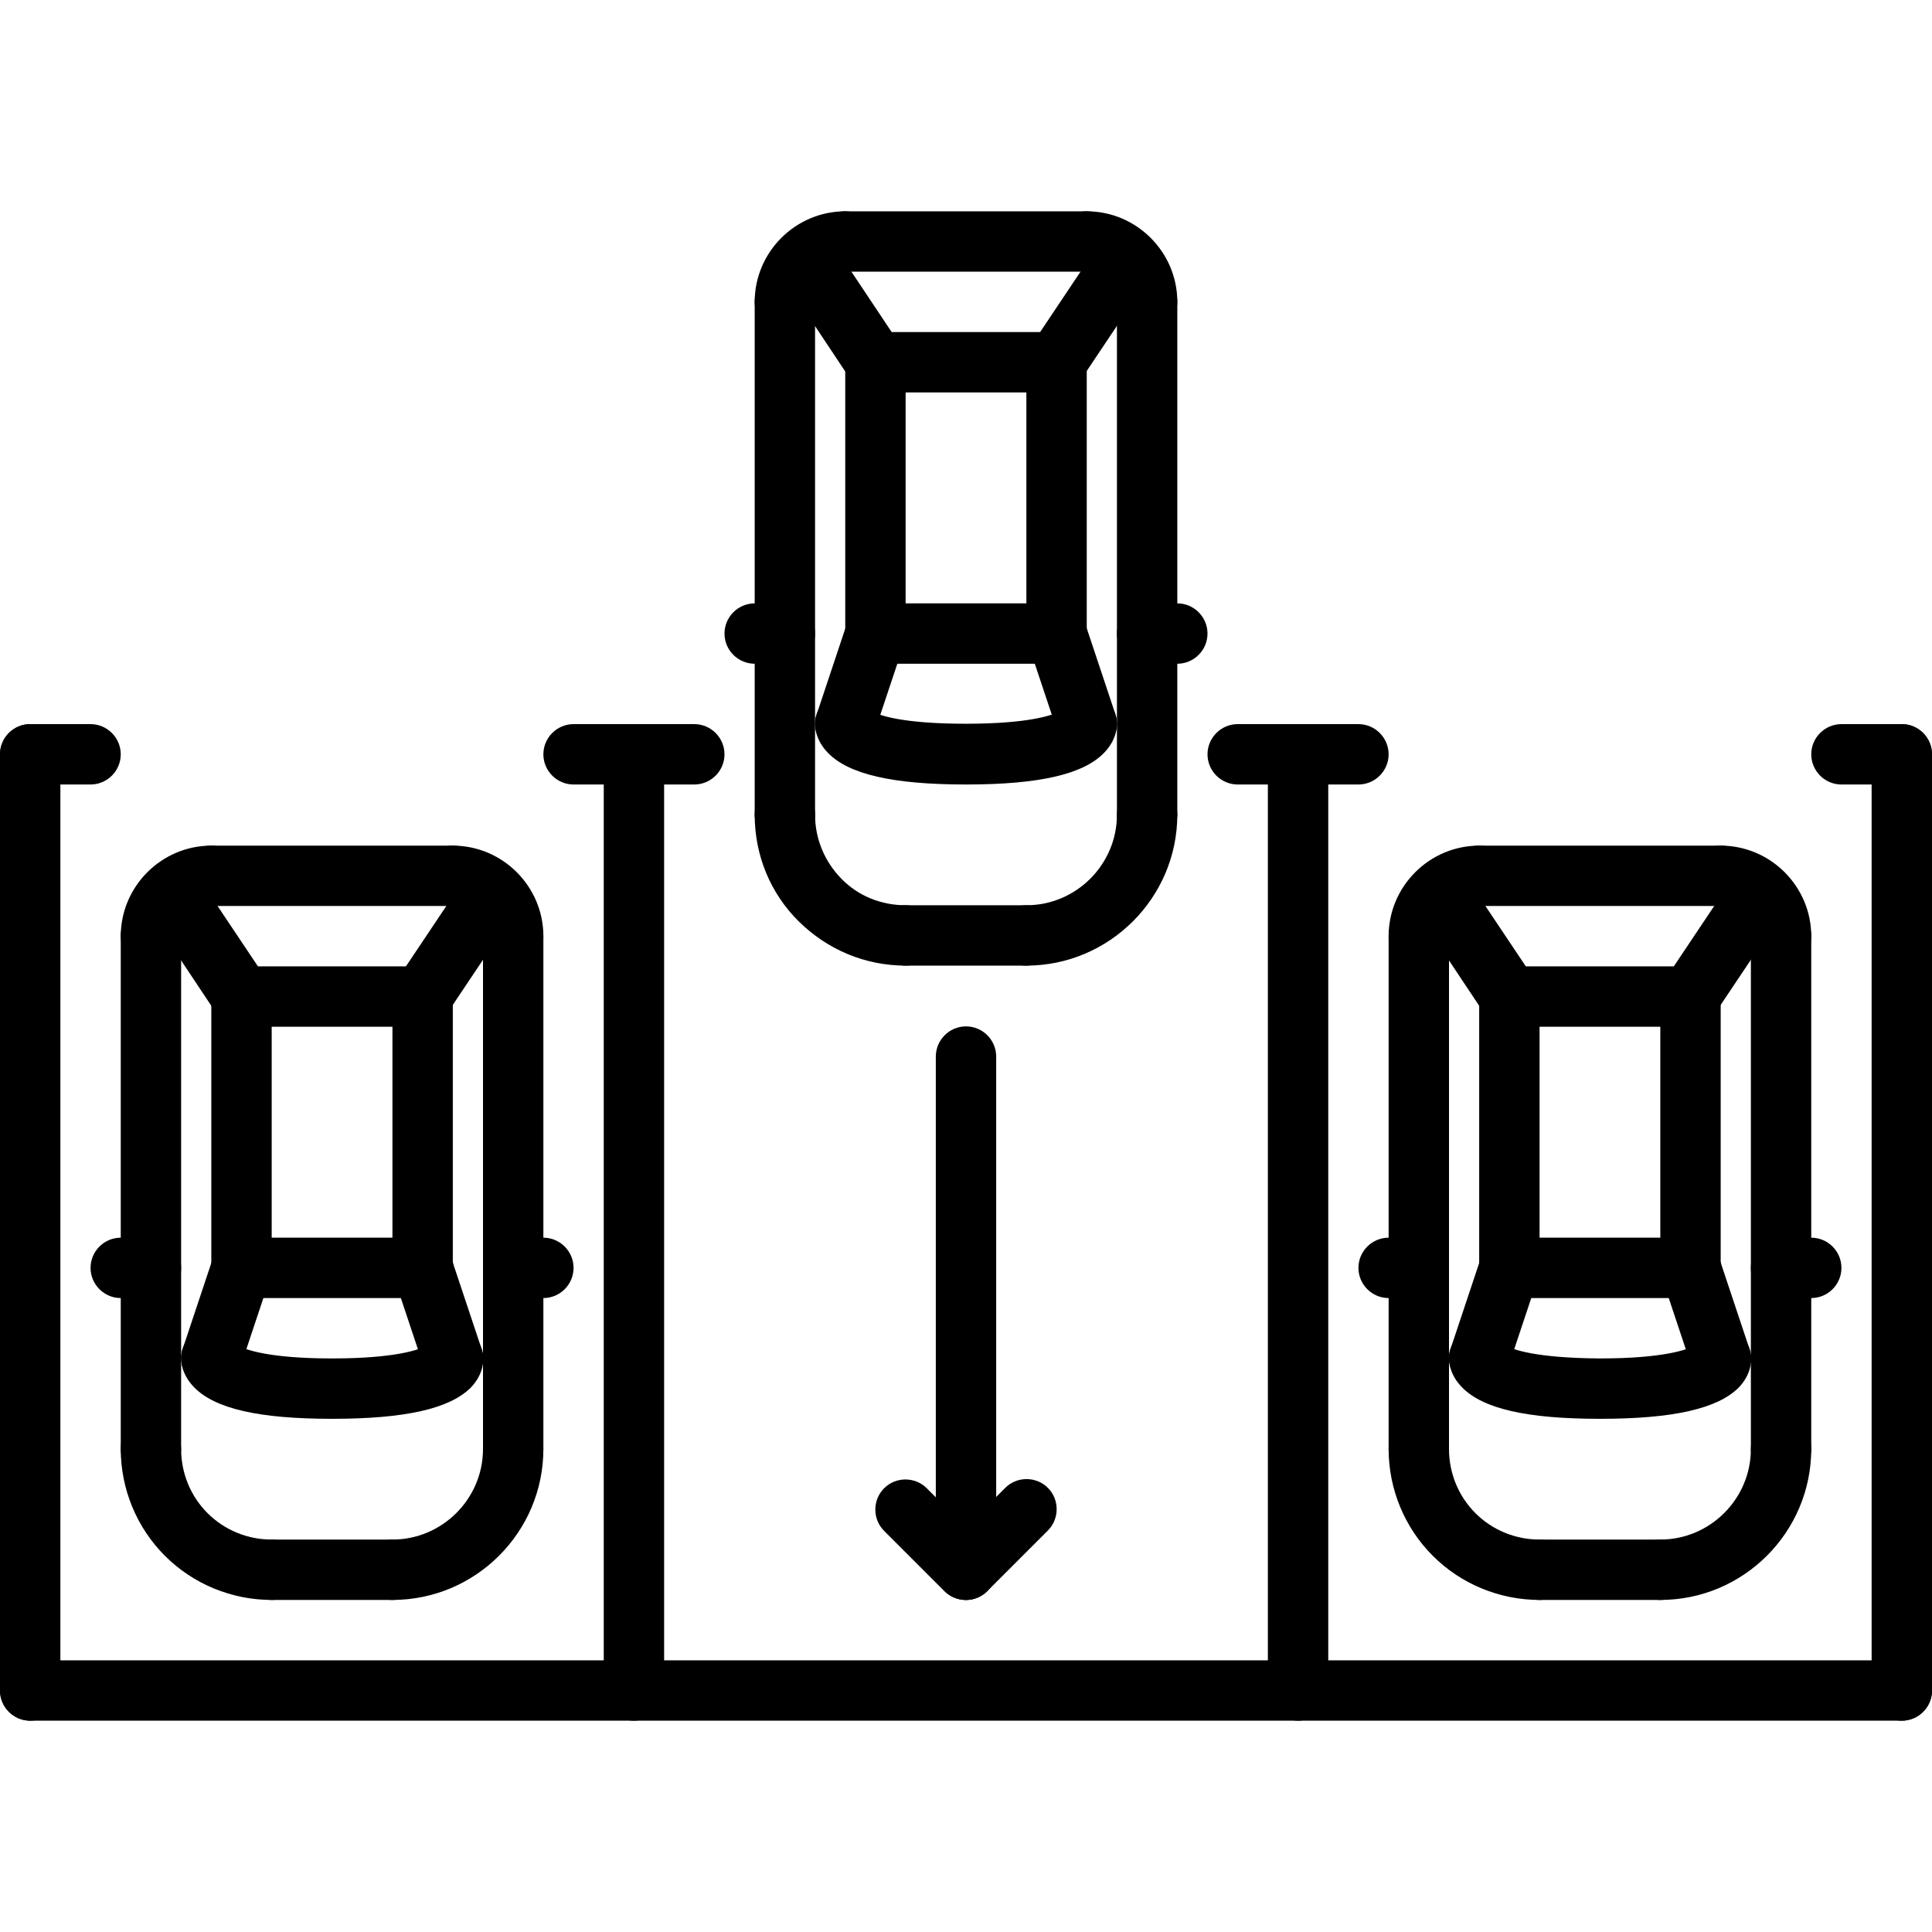 <?xml version="1.0" encoding="utf-8"?>
<!-- Generator: Adobe Illustrator 25.4.0, SVG Export Plug-In . SVG Version: 6.00 Build 0)  -->
<svg version="1.1" id="Layer_1" xmlns:svgjs="http://svgjs.com/svgjs"
	 xmlns="http://www.w3.org/2000/svg" xmlns:xlink="http://www.w3.org/1999/xlink" x="0px" y="0px" viewBox="0 0 512 512"
	 style="enable-background:new 0 0 512 512;" xml:space="preserve">
<g>
	<path d="M504,456H8c-4.4,0-8-3.6-8-8s3.6-8,8-8h496c4.4,0,8,3.6,8,8S508.4,456,504,456L504,456z"/>
	<path d="M504,456c-4.4,0-8-3.6-8-8V199.9c0-4.4,3.6-8,8-8s8,3.6,8,8V448C512,452.4,508.4,456,504,456z M344,456c-4.4,0-8-3.6-8-8
		V199.9c0-4.4,3.6-8,8-8s8,3.6,8,8V448C352,452.4,348.4,456,344,456z M168,456c-4.4,0-8-3.6-8-8V199.9c0-4.4,3.6-8,8-8s8,3.6,8,8
		V448C176,452.4,172.4,456,168,456z M8,456c-4.4,0-8-3.6-8-8V199.9c0-4.4,3.6-8,8-8s8,3.6,8,8c0,0,0,0,0,0V448
		C16,452.4,12.4,456,8,456z"/>
	<path d="M504,207.9h-16c-4.4,0-8-3.6-8-8s3.6-8,8-8h16c4.4,0,8,3.6,8,8S508.4,207.9,504,207.9z M24,207.9H8c-4.4,0-8-3.6-8-8
		s3.6-8,8-8h16c4.4,0,8,3.6,8,8S28.4,207.9,24,207.9z M360,207.9h-32c-4.4,0-8-3.6-8-8s3.6-8,8-8h32c4.4,0,8,3.6,8,8
		S364.4,207.9,360,207.9z M184,207.9h-32c-4.4,0-8-3.6-8-8s3.6-8,8-8h32c4.4,0,8,3.6,8,8S188.4,207.9,184,207.9z M376,392
		c-4.4,0-8-3.6-8-8V248.1c0-4.4,3.6-8,8-8s8,3.6,8,8V384C384,388.4,380.4,392,376,392z"/>
	<path d="M376,256.1c-4.4,0-8-3.6-8-8c0-13.2,10.8-24,24-24c4.4,0,8,3.6,8,8s-3.6,8-8,8c-4.4,0-8,3.6-8,8
		C384,252.5,380.4,256.1,376,256.1z M408,424c-10.6,0-20.8-4.2-28.3-11.7c-7.5-7.5-11.7-17.7-11.7-28.3c0-4.4,3.6-8,8-8s8,3.6,8,8
		c0,6.4,2.5,12.5,7,17c4.5,4.5,10.6,7,17,7c4.4,0,8,3.6,8,8S412.4,424,408,424z M472,392c-4.4,0-8-3.6-8-8V248.1c0-4.4,3.6-8,8-8
		s8,3.6,8,8V384C480,388.4,476.4,392,472,392z"/>
	<path d="M472,256.1c-4.4,0-8-3.6-8-8s-3.6-8-8-8s-8-3.6-8-8s3.6-8,8-8c13.2,0,24,10.8,24,24C480,252.5,476.4,256.1,472,256.1z
		 M440,424c-4.4,0-8-3.6-8-8s3.6-8,8-8c13.2,0,24-10.8,24-24c0-4.4,3.6-8,8-8s8,3.6,8,8C480,406,462.1,424,440,424z"/>
	<path d="M456,240.1h-64c-4.4,0-8-3.6-8-8s3.6-8,8-8h64c4.4,0,8,3.6,8,8S460.4,240.1,456,240.1z M448.2,344H400c-4.4,0-8-3.6-8-8
		l0-71.9c0-4.4,3.6-8,8-8h48c4.4,0,8,3.6,8,8l0,70.3c0.9,4.3-1.9,8.6-6.2,9.4C449.2,343.9,448.7,344,448.2,344L448.2,344z M408,328
		h32l0-55.9h-32L408,328z"/>
	<path d="M456,368c-3.4,0-6.5-2.2-7.6-5.5l-8-24c-1.5-4.2,0.7-8.7,4.9-10.2c4.2-1.5,8.7,0.7,10.2,4.9c0,0.1,0,0.1,0.1,0.2l8,24
		c1.4,4.2-0.9,8.7-5.1,10.1C457.7,367.8,456.9,368,456,368z M392,368c-4.4,0-8-3.6-8-8c0-0.9,0.1-1.7,0.4-2.5l8-24
		c1.3-4.2,5.8-6.5,10.1-5.2c4.2,1.3,6.5,5.8,5.2,10.1c0,0.1,0,0.1-0.1,0.2l-8,24C398.5,365.9,395.4,368,392,368L392,368z"/>
	<path d="M424,376c-19.5,0-31.1-2.7-36.6-8.4c-3.2-3.3-3.4-6.6-3.4-7.9c0.1-4.4,3.8-7.9,8.2-7.7c3.1,0.1,5.8,1.9,7.1,4.7
		c1.6,0.9,7.6,3.2,24.7,3.3c17,0,23.1-2.4,24.7-3.2c1.2-2.8,4-4.7,7.1-4.7l0.3,0c4.3,0,7.9,3.4,8,7.8c0,1.3-0.2,4.6-3.4,7.9
		C455.1,373.3,443.5,376,424,376L424,376z M440,424h-32c-4.4,0-8-3.6-8-8s3.6-8,8-8h32c4.4,0,8,3.6,8,8S444.4,424,440,424z M480,344
		h-8c-4.4,0-8-3.6-8-8s3.6-8,8-8h8c4.4,0,8,3.6,8,8S484.4,344,480,344z M376,344h-8c-4.4,0-8-3.6-8-8s3.6-8,8-8h8c4.4,0,8,3.6,8,8
		S380.4,344,376,344z M400,272.1c-2.7,0-5.2-1.3-6.7-3.6L375,241c-2.5-3.7-1.5-8.6,2.2-11.1s8.6-1.5,11.1,2.2l0,0l18.4,27.5
		c2.5,3.7,1.5,8.6-2.2,11.1C403.1,271.6,401.6,272.1,400,272.1z M448,272c-4.4,0-8-3.6-8-8.1c0-1.6,0.5-3.1,1.3-4.4l18.4-27.5
		c2.5-3.7,7.4-4.7,11.1-2.2s4.7,7.4,2.2,11.1l-18.4,27.5C453.2,270.7,450.7,272.1,448,272z M208,223.9c-4.4,0-8-3.6-8-8V80
		c0-4.4,3.6-8,8-8s8,3.6,8,8v135.9C216,220.3,212.4,223.9,208,223.9z"/>
	<path d="M208,88c-4.4,0-8-3.6-8-8c0-13.2,10.8-24,24-24c4.4,0,8,3.6,8,8s-3.6,8-8,8c-4.4,0-8,3.6-8,8C216,84.4,212.4,88,208,88z
		 M240,255.9c-10.7,0-20.7-4.2-28.3-11.7S200,226.6,200,215.9c0-4.4,3.6-8,8-8s8,3.6,8,8c0,6.4,2.5,12.4,7,17s10.6,7,17,7
		c4.4,0,8,3.6,8,8S244.4,255.9,240,255.9z M304,223.9c-4.4,0-8-3.6-8-8V80c0-4.4,3.6-8,8-8s8,3.6,8,8v135.9
		C312,220.3,308.4,223.9,304,223.9L304,223.9z"/>
	<path d="M304,88c-4.4,0-8-3.6-8-8c0-4.4-3.6-8-8-8c-4.4,0-8-3.6-8-8s3.6-8,8-8c13.2,0,24,10.8,24,24C312,84.4,308.4,88,304,88z
		 M272,255.9c-4.4,0-8-3.6-8-8s3.6-8,8-8c13.2,0,24-10.8,24-24c0-4.4,3.6-8,8-8s8,3.6,8,8C312,237.9,294,255.9,272,255.9z"/>
	<path d="M288,72h-64c-4.4,0-8-3.6-8-8s3.6-8,8-8h64c4.4,0,8,3.6,8,8S292.4,72,288,72z M232,175.9c-4.4,0-8-3.6-8-8l0-71.9
		c0-4.4,3.6-8,8-8h48c4.4,0,8,3.6,8,8l0,71.9c0,4.4-3.6,8-8,8L232,175.9z M240,104l0,55.9l32,0l0-55.9L240,104z"/>
	<path d="M288,199.9c-3.4,0-6.5-2.2-7.6-5.5l-8-24c-1.5-4.2,0.7-8.7,4.9-10.2c4.2-1.5,8.7,0.7,10.2,4.9c0,0.1,0,0.1,0.1,0.2l8,24
		c1.4,4.2-0.9,8.7-5.1,10.1C289.7,199.7,288.9,199.9,288,199.9L288,199.9z M224,199.9c-4.4,0-8-3.6-8-8c0-0.9,0.1-1.7,0.4-2.5l8-24
		c1.5-4.2,6-6.4,10.2-4.9c4.1,1.4,6.3,5.9,5,10l-8,24C230.5,197.7,227.4,199.9,224,199.9z"/>
	<path d="M256,207.9c-19.4,0-31.1-2.7-36.6-8.4c-3.2-3.3-3.4-6.6-3.4-7.9c0.1-4.4,3.8-8,8.2-7.7c3.1,0.1,5.8,1.9,7.1,4.7
		c1.6,0.9,7.6,3.2,24.7,3.2s23.1-2.4,24.7-3.2c1.2-2.8,4-4.7,7.1-4.7c4.3-0.2,8.1,3.3,8.2,7.7c0,1.3-0.2,4.6-3.4,7.9
		C287.1,205.2,275.4,207.9,256,207.9L256,207.9z M272,255.9h-32c-4.4,0-8-3.6-8-8s3.6-8,8-8h32c4.4,0,8,3.6,8,8
		S276.4,255.9,272,255.9z M312,175.9h-8c-4.4,0-8-3.6-8-8s3.6-8,8-8h8c4.4,0,8,3.6,8,8S316.4,175.9,312,175.9z M208,175.9h-8
		c-4.4,0-8-3.6-8-8s3.6-8,8-8h8c4.4,0,8,3.6,8,8S212.4,175.9,208,175.9z M232,104c-2.7,0-5.2-1.3-6.7-3.6L207,72.9
		c-2.5-3.7-1.5-8.6,2.2-11.1c3.7-2.5,8.6-1.5,11.1,2.2l18.4,27.6c2.5,3.7,1.5,8.6-2.2,11.1C235.1,103.5,233.6,104,232,104z M280,104
		c-4.4,0-8-3.6-8-8.1c0-1.6,0.5-3.1,1.3-4.4L291.7,64c2.5-3.7,7.4-4.7,11.1-2.2c3.7,2.5,4.7,7.4,2.2,11.1l-18.4,27.5
		C285.2,102.6,282.7,104,280,104z M40,392c-4.4,0-8-3.6-8-8V248.1c0-4.4,3.6-8,8-8s8,3.6,8,8V384C48,388.4,44.5,392,40,392z"/>
	<path d="M40,256.1c-4.4,0-8-3.6-8-8c0-13.2,10.8-24,24-24c4.4,0,8,3.6,8,8s-3.6,8-8,8c-4.4,0-8,3.6-8,8
		C48,252.5,44.4,256.1,40,256.1z M72,424c-10.6,0-20.8-4.2-28.3-11.7C36.2,404.8,32,394.6,32,384c0-4.4,3.6-8,8-8s8,3.6,8,8
		c0,6.4,2.5,12.5,7,17c4.5,4.5,10.6,7,17,7c4.4,0,8,3.6,8,8S76.5,424,72,424z M136,392c-4.4,0-8-3.6-8-8V248.1c0-4.4,3.6-8,8-8
		s8,3.6,8,8V384C144,388.4,140.4,392,136,392z"/>
	<path d="M136,256.1c-4.4,0-8-3.6-8-8s-3.6-8-8-8s-8-3.6-8-8s3.6-8,8-8c13.2,0,24,10.8,24,24C144,252.5,140.4,256.1,136,256.1z
		 M104,424c-4.4,0-8-3.6-8-8s3.6-8,8-8c13.2,0,24-10.8,24-24c0-4.4,3.6-8,8-8s8,3.6,8,8C144,406,126.1,424,104,424z"/>
	<path d="M120,240.1H56c-4.4,0-8-3.6-8-8s3.6-8,8-8h64c4.4,0,8,3.6,8,8S124.4,240.1,120,240.1z M112.2,344H64c-4.4,0-8-3.6-8-8
		l0-71.9c0-4.4,3.6-8,8-8h48c4.4,0,8,3.6,8,8l0,70.3c0.9,4.3-1.9,8.6-6.2,9.4C113.2,343.9,112.7,344,112.2,344L112.2,344z M72,328
		h32l0-55.9H72L72,328z"/>
	<path d="M120,368c-3.4,0-6.5-2.2-7.6-5.5l-8-24c-1.5-4.2,0.7-8.7,4.9-10.2c4.2-1.5,8.7,0.7,10.2,4.9c0,0.1,0,0.1,0.1,0.2l8,24
		c1.4,4.2-0.9,8.7-5.1,10.1C121.7,367.8,120.9,368,120,368L120,368z M56,368c-4.4,0-8-3.6-8-8c0-0.9,0.1-1.7,0.4-2.5l8-24
		c1.3-4.2,5.8-6.5,10.1-5.2s6.5,5.8,5.2,10.1c0,0.1,0,0.1-0.1,0.2l-8,24C62.5,365.9,59.4,368,56,368z"/>
	<path d="M88,376c-19.5,0-31.1-2.7-36.6-8.4c-3.2-3.3-3.4-6.6-3.4-7.9c0.1-4.4,3.8-7.9,8.2-7.7c3.1,0.1,5.8,1.9,7.1,4.7
		C65,357.6,71,360,88,360c17,0,23.1-2.4,24.7-3.2c1.2-2.8,4-4.7,7.1-4.7l0.3,0c4.3,0,7.9,3.4,8,7.8c0,1.3-0.2,4.6-3.4,7.9
		C119.1,373.3,107.5,376,88,376L88,376z M104,424H72c-4.4,0-8-3.6-8-8s3.6-8,8-8h32c4.4,0,8,3.6,8,8S108.4,424,104,424z M144,344h-8
		c-4.4,0-8-3.6-8-8s3.6-8,8-8h8c4.4,0,8,3.6,8,8S148.4,344,144,344z M40,344h-8c-4.4,0-8-3.6-8-8s3.6-8,8-8h8c4.4,0,8,3.6,8,8
		S44.4,344,40,344z M64,272.1c-2.7,0-5.2-1.3-6.7-3.6L39,241c-2.5-3.7-1.5-8.6,2.2-11.1c3.7-2.5,8.6-1.5,11.1,2.2l18.4,27.5
		c2.5,3.7,1.5,8.6-2.2,11.1C67.2,271.6,65.6,272.1,64,272.1z M112,272c-4.4,0-8-3.6-8-8.1c0-1.6,0.5-3.1,1.3-4.4l18.4-27.5
		c2.5-3.7,7.4-4.7,11.1-2.2s4.7,7.4,2.2,11.1l0,0l-18.4,27.5C117.2,270.7,114.7,272.1,112,272z M256,424c-4.4,0-8-3.6-8-8v-136
		c0-4.4,3.6-8,8-8s8,3.6,8,8v136C264,420.4,260.4,424,256,424L256,424z"/>
	<path d="M256,424c-4.4,0-8-3.6-8-8c0-2.1,0.8-4.2,2.4-5.7l16-16c3.1-3.1,8.2-3.1,11.3,0s3.1,8.2,0,11.3l0,0l-16,16
		C260.2,423.1,258.1,424,256,424z"/>
	<path d="M256,424c-2.1,0-4.2-0.8-5.7-2.3l-16-16c-3.1-3.1-3.1-8.2,0-11.3c3.1-3.1,8.2-3.1,11.3,0l0,0l16,16c3.1,3.1,3.1,8.2,0,11.3
		C260.2,423.1,258.1,424,256,424z"/>
</g>
</svg>
